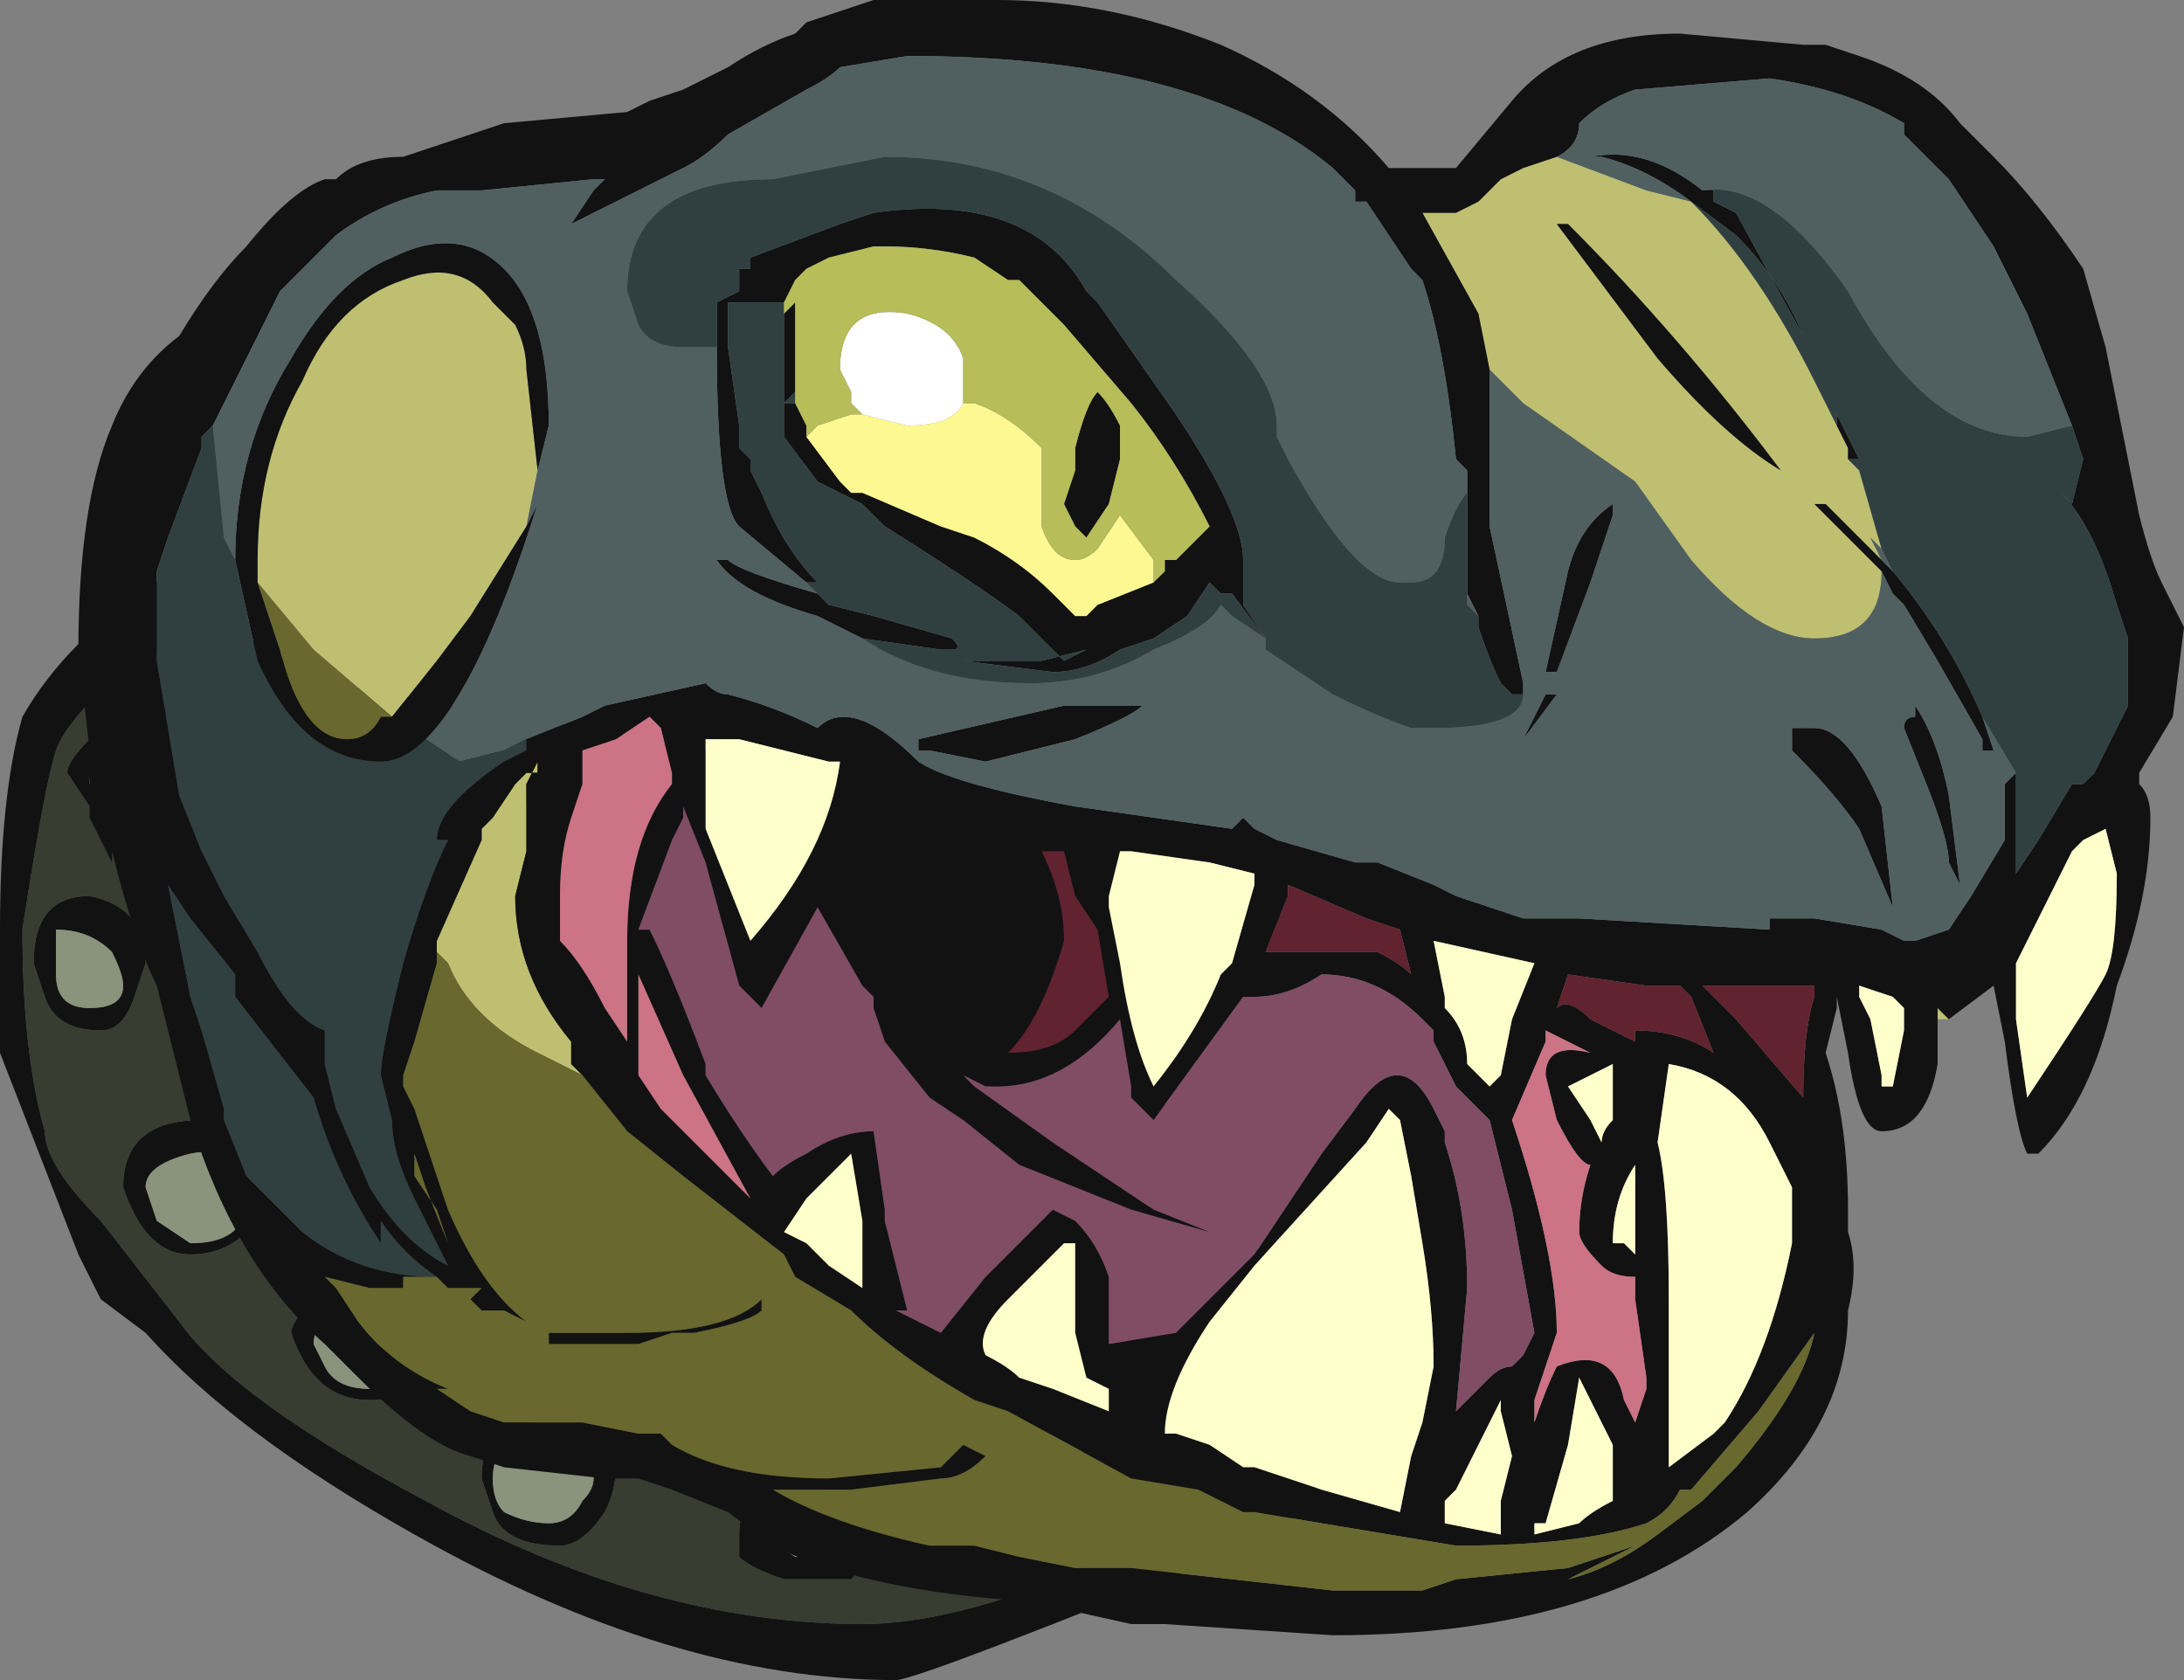 <?xml version="1.0" encoding="UTF-8" standalone="no"?>
<svg xmlns:ffdec="https://www.free-decompiler.com/flash" xmlns:xlink="http://www.w3.org/1999/xlink" ffdec:objectType="frame" height="52.5px" width="68.25px" xmlns="http://www.w3.org/2000/svg">
  <rect width="100%" height="100%" fill="#808080" stroke="none"/>
  <g transform="matrix(1.0, 0.0, 0.0, 1.0, 32.2, 7.0)">
    <use ffdec:characterId="1748" height="7.5" transform="matrix(7.0, 0.0, 0.0, 7.0, -32.2, -7.0)" width="9.75" xlink:href="#shape0"/>
  </g>
  <defs>
    <g id="shape0" transform="matrix(1.0, 0.0, 0.0, 1.0, 4.6, 1.0)">
      <path d="M0.8 2.75 L0.25 6.0 Q-0.35 6.25 -0.75 6.25 -1.7 6.25 -2.7 5.7 -3.55 5.25 -3.8 4.9 L-4.15 4.45 Q-4.4 4.2 -4.4 4.05 -4.5 3.7 -4.5 3.15 -4.4 2.5 -4.35 2.35 -4.3 2.2 -3.95 1.9 L0.8 2.75 M0.25 5.25 L0.2 5.3 0.25 5.25 M0.1 5.35 L0.05 5.6 0.1 5.35 M0.05 5.65 L0.2 5.8 0.05 5.65 M-3.85 2.15 L-4.1 2.15 -4.2 2.3 Q-4.3 2.4 -4.3 2.45 L-4.2 2.6 -3.95 2.65 -3.85 2.15 M-4.45 3.3 L-4.4 3.45 Q-4.35 3.6 -4.15 3.6 -4.05 3.6 -4.0 3.45 L-3.95 3.3 Q-3.95 3.05 -4.2 3.0 -4.45 3.0 -4.45 3.3 M-3.7 4.0 Q-4.05 4.0 -4.05 4.3 -3.95 4.6 -3.75 4.6 -3.6 4.6 -3.5 4.5 L-3.7 4.0 M-2.1 5.9 Q-2.0 5.9 -1.9 5.75 -1.85 5.65 -1.85 5.55 L-2.3 5.3 Q-2.45 5.4 -2.45 5.6 L-2.4 5.75 Q-2.35 5.9 -2.1 5.9 M-3.3 4.95 Q-3.2 5.25 -2.95 5.25 -2.7 5.25 -2.7 4.95 L-3.2 4.8 Q-3.3 4.9 -3.3 4.95 M-0.7 5.95 L-1.0 5.55 Q-1.3 5.6 -1.3 5.85 L-1.3 5.95 Q-1.25 6.0 -1.1 6.05 L-0.8 6.05 -0.7 5.95" fill="#383c31" fill-rule="evenodd" stroke="none"/>
      <path d="M0.8 2.75 L-3.95 1.9 Q-4.3 2.2 -4.35 2.35 -4.4 2.5 -4.5 3.15 -4.5 3.7 -4.4 4.05 -4.4 4.2 -4.15 4.45 L-3.8 4.9 Q-3.55 5.25 -2.7 5.7 -1.7 6.25 -0.75 6.25 -0.35 6.25 0.25 6.0 L0.8 2.75 M1.8 5.05 L1.1 5.85 Q-0.5 6.5 -0.6 6.5 -1.6 6.5 -2.75 5.85 -3.55 5.4 -3.95 4.95 L-4.15 4.8 -4.25 4.6 -4.6 3.7 -4.6 3.15 Q-4.6 2.55 -4.5 2.2 -4.3 1.85 -3.9 1.6 L1.8 5.05 M0.25 5.25 L0.2 5.3 0.1 5.35 0.05 5.6 0.05 5.65 0.2 5.8 0.25 5.25 M-4.45 3.3 Q-4.45 3.0 -4.2 3.0 -3.95 3.05 -3.95 3.3 L-4.0 3.45 Q-4.05 3.6 -4.15 3.6 -4.35 3.6 -4.4 3.45 L-4.45 3.3 M-3.85 2.15 L-3.95 2.65 -4.2 2.6 -4.3 2.45 Q-4.3 2.4 -4.2 2.3 L-4.1 2.15 -3.85 2.15 M-4.1 2.55 L-4.05 2.2 Q-4.2 2.35 -4.2 2.5 L-4.1 2.55 M-4.05 3.4 Q-4.05 3.35 -4.1 3.25 -4.2 3.15 -4.35 3.15 L-4.35 3.35 Q-4.35 3.5 -4.2 3.5 -4.05 3.5 -4.05 3.4 M-3.95 4.3 L-3.9 4.45 -3.75 4.55 Q-3.5 4.55 -3.5 4.35 -3.5 4.1 -3.75 4.15 -3.95 4.2 -3.95 4.3 M-3.7 4.0 L-3.5 4.5 Q-3.6 4.6 -3.75 4.6 -3.95 4.6 -4.05 4.3 -4.05 4.0 -3.7 4.0 M-3.2 5.0 L-3.15 5.1 Q-3.1 5.2 -2.95 5.2 -2.85 5.2 -2.8 5.15 L-3.05 4.8 Q-3.2 4.9 -3.2 5.0 M-3.3 4.95 Q-3.3 4.9 -3.2 4.8 L-2.7 4.95 Q-2.7 5.25 -2.95 5.25 -3.2 5.25 -3.3 4.95 M-2.1 5.9 Q-2.35 5.9 -2.4 5.75 L-2.45 5.6 Q-2.45 5.4 -2.3 5.3 L-1.85 5.55 Q-1.85 5.65 -1.9 5.75 -2.0 5.9 -2.1 5.9 M-2.0 5.7 Q-1.95 5.65 -1.95 5.6 -1.95 5.4 -2.15 5.4 -2.4 5.4 -2.4 5.6 -2.4 5.7 -2.35 5.75 -2.25 5.8 -2.15 5.8 -2.05 5.8 -2.0 5.7 M-0.7 5.95 L-0.8 6.05 -1.1 6.05 Q-1.25 6.0 -1.3 5.95 L-1.3 5.85 Q-1.3 5.6 -1.0 5.55 L-0.7 5.95 M-0.85 5.95 L-1.2 5.85 -1.05 5.95 -0.85 5.95" fill="#121212" fill-rule="evenodd" stroke="none"/>
      <path d="M0.2 5.3 L0.25 5.25 0.2 5.8 0.05 5.65 0.05 5.6 0.1 5.35 0.2 5.3 M-3.95 4.3 Q-3.95 4.2 -3.75 4.15 -3.5 4.1 -3.5 4.35 -3.5 4.55 -3.75 4.55 L-3.9 4.45 -3.95 4.3 M-4.05 3.4 Q-4.05 3.5 -4.2 3.5 -4.35 3.5 -4.35 3.35 L-4.35 3.15 Q-4.2 3.15 -4.1 3.25 -4.05 3.35 -4.05 3.4 M-4.1 2.55 L-4.2 2.5 Q-4.2 2.35 -4.05 2.2 L-4.1 2.55 M-3.2 5.0 Q-3.2 4.9 -3.05 4.8 L-2.8 5.15 Q-2.85 5.2 -2.95 5.2 -3.1 5.2 -3.15 5.1 L-3.2 5.0 M-2.0 5.7 Q-2.05 5.8 -2.15 5.8 -2.25 5.8 -2.35 5.75 -2.4 5.7 -2.4 5.6 -2.4 5.4 -2.15 5.4 -1.95 5.4 -1.95 5.6 -1.95 5.65 -2.0 5.7 M-0.85 5.95 L-1.05 5.95 -1.2 5.85 -0.85 5.95" fill="#8a937b" fill-rule="evenodd" stroke="none"/>
      <path d="M-2.2 1.1 L-2.25 1.35 -2.5 1.75 -2.65 1.95 -2.85 2.2 -3.2 1.9 -3.45 1.6 -3.45 1.5 Q-3.45 1.05 -3.25 0.7 -3.1 0.35 -2.8 0.25 -2.55 0.15 -2.4 0.35 -2.35 0.4 -2.3 0.45 -2.25 0.55 -2.25 0.65 L-2.2 1.1 M3.8 1.55 Q3.8 1.85 3.5 1.85 3.25 1.85 2.95 1.5 L2.7 1.15 2.2 0.8 2.05 0.65 2.0 0.4 1.75 -0.05 1.9 -0.05 2.0 -0.1 2.1 -0.2 2.2 -0.25 2.35 -0.3 2.75 -0.15 2.95 -0.1 Q3.25 0.2 3.5 0.7 L3.6 0.9 3.65 1.0 3.65 1.05 3.7 1.1 3.8 1.45 3.75 1.4 3.8 1.5 3.55 1.25 3.5 1.25 3.8 1.55 M3.6 3.45 L3.6 3.45 M4.05 3.55 L4.05 3.5 4.1 3.55 4.05 3.55 M2.35 0.0 L2.8 0.6 Q3.1 0.95 3.35 1.1 2.9 0.5 2.4 0.0 L2.35 0.0 M-2.0 3.8 L-2.2 3.7 Q-2.5 3.55 -2.6 3.3 L-2.65 3.25 -2.65 3.2 -2.45 2.75 -2.45 2.7 -2.4 2.65 -2.3 2.5 -2.25 2.45 -2.2 2.45 -2.2 2.4 -2.25 2.5 -2.25 2.8 -2.3 3.0 Q-2.3 3.35 -2.05 3.65 L-2.05 3.75 -2.0 3.8" fill="#bfbf72" fill-rule="evenodd" stroke="none"/>
      <path d="M1.95 1.2 L1.95 1.1 1.9 1.05 Q1.85 0.55 1.75 0.25 L1.7 0.2 1.5 -0.1 1.45 -0.1 Q1.45 -0.05 1.45 -0.15 L1.35 -0.25 Q0.75 -0.75 -0.55 -0.75 L-0.85 -0.7 Q-0.9 -0.65 -1.0 -0.6 L-1.35 -0.4 Q-1.45 -0.3 -1.55 -0.25 -1.75 -0.15 -2.05 0.0 L-1.95 -0.15 -1.9 -0.2 -1.95 -0.2 -2.45 -0.15 -2.65 -0.15 Q-2.9 -0.1 -3.1 0.05 L-3.35 0.3 -3.65 0.9 -3.7 0.95 -3.7 1.0 -3.85 1.4 -3.9 1.55 -3.9 1.95 -3.8 2.55 -3.7 2.8 -3.6 3.0 -3.45 3.25 Q-3.3 3.55 -3.15 3.6 L-3.15 3.75 -3.1 3.95 -2.95 4.3 Q-2.8 4.55 -2.6 4.65 L-2.75 4.35 Q-2.85 4.15 -2.85 4.0 L-2.9 3.8 Q-2.9 3.7 -2.8 3.3 -2.7 2.95 -2.6 2.75 L-2.65 2.75 Q-2.65 2.6 -2.35 2.4 L-2.25 2.35 -2.25 2.3 -2.0 2.2 -1.9 2.15 -1.45 2.05 Q-1.4 2.1 -1.35 2.1 -1.15 2.15 -0.95 2.25 -0.8 2.1 -0.5 2.4 -0.35 2.5 0.2 2.6 L0.9 2.7 0.95 2.65 1.0 2.7 1.1 2.75 1.45 2.85 1.55 2.85 1.8 2.95 1.9 3.0 2.2 3.1 2.45 3.1 3.3 3.15 3.3 3.1 3.5 3.1 3.8 3.15 3.9 3.2 3.95 3.2 4.1 3.15 4.2 3.0 4.35 2.75 4.35 2.5 4.4 2.45 4.4 2.9 4.5 2.75 4.65 2.5 4.7 2.5 4.75 2.45 4.9 2.15 4.9 1.85 4.85 1.7 Q4.75 1.35 4.6 1.2 L4.65 1.25 4.7 1.05 4.65 0.9 4.45 0.4 4.3 0.1 4.1 -0.2 3.9 -0.4 3.9 -0.45 Q3.65 -0.6 3.3 -0.65 L2.7 -0.6 Q2.55 -0.55 2.45 -0.45 2.45 -0.35 2.35 -0.3 L2.2 -0.25 2.1 -0.2 2.0 -0.1 1.9 -0.05 1.75 -0.05 2.0 0.4 2.05 0.65 2.05 1.2 2.05 1.35 2.2 2.05 2.2 2.1 2.15 2.1 2.1 2.05 Q2.05 1.95 2.0 1.8 L2.0 1.75 1.95 1.65 1.95 1.2 M-3.55 1.5 Q-3.55 1.0 -3.3 0.6 -3.1 0.25 -2.85 0.15 -2.55 0.0 -2.35 0.2 -2.15 0.4 -2.15 0.9 L-2.2 1.1 -2.25 0.65 Q-2.25 0.55 -2.3 0.45 -2.35 0.4 -2.4 0.35 -2.55 0.15 -2.8 0.25 -3.1 0.35 -3.25 0.7 -3.45 1.05 -3.45 1.5 L-3.45 1.6 -3.35 1.9 Q-3.25 2.3 -3.05 2.3 -2.95 2.3 -2.9 2.2 L-2.85 2.2 -2.65 1.95 -2.5 1.75 -2.25 1.35 -2.2 1.25 Q-2.45 2.05 -2.7 2.3 -2.8 2.4 -2.9 2.4 -3.25 2.4 -3.45 1.95 L-3.55 1.5 M4.25 2.2 L4.3 2.35 4.25 2.35 4.25 2.3 4.05 1.95 3.9 1.7 3.85 1.65 3.8 1.55 3.5 1.25 3.55 1.25 3.8 1.5 3.85 1.55 Q4.1 1.85 4.25 2.2 M1.05 1.9 L1.05 1.85 1.05 1.9 M-0.75 1.85 L-0.95 1.75 Q-1.3 1.65 -1.4 1.5 L-1.35 1.5 Q-1.3 1.55 -0.95 1.65 L-0.9 1.7 -0.7 1.75 -0.35 1.85 Q-0.3 1.9 -0.35 1.9 L-0.4 1.9 -0.75 1.85 M-1.0 1.6 L-1.3 1.35 Q-1.4 1.25 -1.4 0.55 L-1.4 0.35 -1.35 0.35 -1.35 0.55 -1.3 0.9 -1.3 1.0 -1.25 1.05 -1.25 1.1 -1.2 1.2 Q-1.1 1.45 -0.95 1.6 L-1.0 1.6 M3.6 3.45 L3.6 3.5 3.55 3.7 Q3.65 4.0 3.65 4.4 L3.65 4.5 Q3.7 4.65 3.65 4.85 3.65 5.35 3.2 5.75 2.55 6.3 1.35 6.3 L0.6 6.25 0.45 6.25 0.0 6.15 Q-0.75 6.1 -1.15 5.9 L-1.35 5.75 -1.6 5.65 -1.75 5.6 -1.9 5.6 -2.35 5.55 -2.5 5.5 Q-2.7 5.45 -3.0 5.15 L-3.15 5.0 Q-3.55 4.65 -3.75 4.0 L-3.9 3.4 Q-4.0 3.2 -4.1 2.8 L-4.1 2.85 -4.2 2.65 -4.2 2.35 -4.25 1.9 Q-4.25 1.25 -4.1 0.9 -4.0 0.65 -3.8 0.5 -3.65 0.25 -3.5 0.1 -3.3 -0.15 -3.15 -0.2 L-3.1 -0.2 Q-3.0 -0.3 -2.8 -0.3 L-2.35 -0.45 -1.8 -0.5 -1.7 -0.55 -1.55 -0.6 -1.35 -0.7 Q-1.2 -0.8 -1.05 -0.85 L-1.0 -0.9 -0.7 -1.0 -0.15 -1.0 Q0.35 -1.0 0.85 -0.8 1.3 -0.6 1.6 -0.25 L1.9 -0.25 2.15 -0.55 Q2.4 -0.85 2.9 -0.85 L3.45 -0.8 3.55 -0.8 3.7 -0.75 Q4.0 -0.65 4.15 -0.45 L4.3 -0.3 Q4.5 -0.1 4.7 0.2 L4.8 0.55 4.95 1.3 Q5.0 1.5 5.05 1.6 L5.15 1.8 5.1 2.2 4.95 2.45 4.95 2.5 Q5.0 2.55 5.0 2.65 5.0 3.0 4.85 3.4 4.75 3.9 4.5 4.15 L4.45 4.15 Q4.4 4.05 4.35 3.65 L4.3 3.4 4.1 3.55 4.05 3.5 4.05 3.55 4.05 3.75 Q4.0 4.05 3.8 4.05 3.7 4.05 3.65 3.7 L3.6 3.45 3.6 3.45 M2.95 -0.1 Q2.75 -0.25 2.55 -0.3 L2.5 -0.3 Q2.75 -0.35 3.0 -0.15 L3.05 -0.15 3.05 -0.1 3.15 -0.05 3.45 0.5 Q3.35 0.25 3.15 0.05 L2.95 -0.1 M3.65 1.05 L3.65 1.0 3.6 0.9 3.6 0.85 3.7 1.05 3.65 1.05 M3.95 2.15 Q4.05 2.3 4.1 2.55 L4.15 2.95 4.1 2.85 Q4.1 2.75 4.0 2.5 L3.9 2.25 Q3.9 2.2 3.95 2.2 L3.95 2.15 M3.4 2.25 L3.5 2.25 Q3.65 2.25 3.8 2.6 L3.85 3.05 3.7 2.7 Q3.6 2.55 3.4 2.35 L3.4 2.25 M2.9 3.4 L2.75 3.4 2.4 3.35 2.35 3.5 Q2.4 3.45 2.5 3.55 L2.7 3.65 2.7 3.6 Q2.9 3.6 3.05 3.7 L2.95 3.45 2.9 3.4 M3.05 3.45 L3.15 3.55 3.45 3.9 Q3.45 3.6 3.5 3.45 L3.5 3.4 3.0 3.4 3.05 3.45 M3.7 3.4 L3.7 3.45 3.75 3.55 3.8 3.8 3.8 3.85 3.85 3.85 3.9 3.6 3.9 3.5 3.85 3.45 3.7 3.4 M4.8 2.7 L4.7 2.75 4.65 2.8 4.4 3.3 4.4 3.55 4.45 3.9 Q4.75 3.45 4.8 3.35 4.85 3.25 4.85 2.9 L4.8 2.7 M2.35 0.0 L2.4 0.0 Q2.9 0.5 3.35 1.1 3.1 0.95 2.8 0.6 L2.35 0.0 M2.6 1.3 L2.5 1.6 2.35 2.0 2.3 2.0 2.4 1.55 Q2.45 1.35 2.6 1.25 L2.6 1.3 M0.55 1.6 L0.6 1.55 0.6 1.5 0.65 1.5 0.8 1.35 Q0.65 1.05 0.45 0.8 L0.15 0.45 0.0 0.3 -0.05 0.25 -0.1 0.25 -0.25 0.15 Q-0.45 0.1 -0.65 0.1 L-0.7 0.1 -0.9 0.15 -1.0 0.2 -1.05 0.25 -1.1 0.35 -1.4 0.35 -1.3 0.3 Q-1.3 0.25 -1.3 0.2 L-1.25 0.2 -1.25 0.15 -0.85 0.0 -0.7 -0.05 Q0.0 -0.15 0.25 0.3 L0.3 0.35 0.65 0.85 Q0.95 1.3 0.95 1.5 L0.95 1.7 1.05 1.85 0.9 1.65 0.85 1.65 0.8 1.6 0.7 1.75 0.55 1.85 0.4 1.9 Q0.25 2.0 0.1 2.0 L-0.3 1.95 0.05 1.95 0.25 1.9 0.15 1.95 -0.05 1.75 Q-0.25 1.6 -0.65 1.35 L-0.75 1.25 -0.95 1.15 -1.1 0.95 -1.1 0.8 -1.05 0.8 -1.0 0.9 -1.0 0.95 -0.85 1.15 -0.8 1.2 -0.75 1.2 -0.4 1.35 -0.25 1.4 Q-0.05 1.5 0.1 1.65 L0.2 1.75 0.25 1.75 0.3 1.7 0.55 1.6 M-1.1 0.4 L-1.05 0.35 -1.05 0.6 -1.05 0.75 -1.1 0.8 -1.1 0.4 M0.4 1.05 L0.35 1.25 0.25 1.4 0.2 1.35 0.15 1.25 0.2 1.1 0.2 1.0 Q0.25 0.8 0.3 0.75 0.35 0.8 0.4 0.9 L0.4 1.05 M0.2 2.3 L-0.2 2.4 -0.45 2.35 -0.5 2.35 -0.5 2.3 0.15 2.15 0.5 2.15 Q0.45 2.2 0.2 2.3 M0.35 3.05 L0.4 3.3 Q0.45 3.65 0.55 3.85 0.75 3.6 0.85 3.35 L0.9 3.3 1.0 2.95 1.0 2.9 0.8 2.85 0.45 2.8 0.4 2.8 0.35 3.0 0.35 3.05 M0.15 2.8 L0.05 2.8 Q0.15 3.0 0.15 3.2 0.05 3.55 -0.1 3.7 0.1 3.7 0.2 3.6 L0.35 3.45 0.3 3.15 0.2 3.0 0.15 2.8 M1.15 3.0 L1.05 3.25 1.55 3.25 Q1.65 3.3 1.7 3.35 L1.65 3.15 1.5 3.1 1.15 2.95 1.15 3.0 M0.95 3.45 L0.55 4.0 0.45 3.9 0.45 3.85 0.4 3.55 Q0.15 3.85 -0.15 3.85 L-0.2 3.85 -0.3 3.8 -0.25 3.85 0.1 4.1 0.55 4.4 0.8 4.5 0.45 4.4 -0.05 4.2 -0.3 4.0 -0.45 3.9 -0.65 3.65 -0.7 3.5 -0.7 3.45 -0.75 3.4 -0.95 3.05 -1.2 3.5 -1.3 3.4 -1.45 2.85 -1.55 2.6 -1.55 2.65 -1.6 2.75 -1.75 3.15 -1.7 3.15 Q-1.6 3.35 -1.45 3.75 L-1.45 3.8 Q-1.3 4.05 -1.15 4.25 -1.1 4.2 -1.0 4.15 -0.85 4.05 -0.7 4.05 L-0.65 4.4 -0.65 4.45 -0.55 4.85 -0.6 4.85 -0.4 4.95 -0.2 4.7 0.1 4.4 0.2 4.45 Q0.3 4.55 0.35 4.7 L0.35 5.0 0.65 4.95 1.0 4.6 1.3 4.15 1.45 3.95 Q1.65 3.65 1.8 3.95 L1.85 4.05 1.85 4.1 Q1.95 4.4 1.95 4.75 L1.9 5.3 2.05 5.15 Q2.1 5.1 2.15 5.1 L2.2 5.05 2.25 4.95 2.15 4.4 2.05 4.0 1.9 3.85 1.8 3.65 1.8 3.6 1.75 3.55 Q1.55 3.35 1.3 3.35 1.15 3.45 1.0 3.45 L0.95 3.45 M2.35 2.1 L2.3 2.1 2.2 2.3 2.35 2.1 M1.85 3.5 Q1.95 3.6 1.95 3.75 L2.05 3.85 2.1 3.8 2.15 3.55 2.25 3.3 1.8 3.2 1.85 3.45 1.85 3.5 M2.6 3.75 L2.4 3.85 2.5 4.0 2.55 4.1 Q2.55 4.05 2.6 4.0 L2.6 3.75 M2.3 3.65 L2.15 4.0 Q2.35 4.6 2.35 4.95 L2.25 5.25 2.25 5.35 Q2.3 5.2 2.35 5.1 2.6 5.0 2.65 5.25 L2.7 5.35 2.75 5.2 2.75 5.15 2.7 4.8 2.7 4.7 Q2.6 4.7 2.55 4.65 2.45 4.55 2.45 4.5 2.45 4.35 2.5 4.2 2.45 4.2 2.35 4.0 L2.3 3.8 Q2.3 3.65 2.5 3.7 L2.3 3.6 2.3 3.65 M2.7 4.2 Q2.6 4.35 2.6 4.55 L2.65 4.55 2.7 4.6 2.7 4.2 M2.8 4.1 Q2.85 4.3 2.85 4.8 L2.85 5.55 3.05 5.4 3.1 5.35 Q3.3 5.05 3.4 4.55 L3.4 4.3 3.3 4.1 Q3.15 3.8 2.85 3.75 L2.8 4.1 M1.65 4.0 L1.6 3.95 1.5 4.1 1.0 4.65 0.8 4.9 Q0.6 5.2 0.6 5.4 L0.65 5.4 0.8 5.45 0.95 5.55 1.0 5.55 1.3 5.65 1.65 5.75 1.7 5.5 1.75 5.35 1.8 5.1 Q1.8 4.85 1.75 4.55 L1.7 4.25 1.65 4.0 M0.15 4.55 L-0.1 4.8 Q-0.25 4.95 -0.2 5.05 -0.1 5.1 -0.05 5.15 L0.1 5.2 0.35 5.3 0.35 5.2 0.25 5.15 0.2 4.95 0.2 4.55 0.15 4.55 M-2.65 3.2 L-2.65 3.3 -2.75 3.65 -2.8 3.8 -2.8 3.85 -2.75 3.95 -2.6 4.4 Q-2.45 4.75 -2.25 4.9 L-2.35 4.85 -2.45 4.85 -2.5 4.8 -2.45 4.75 -2.6 4.75 -2.65 4.7 -2.8 4.7 -2.8 4.75 -2.95 4.75 -3.15 4.7 -3.1 4.75 -3.0 4.9 Q-2.85 5.1 -2.6 5.2 L-2.65 5.2 -2.5 5.3 -2.35 5.35 -2.0 5.35 -1.75 5.4 -1.65 5.4 -1.6 5.45 Q-1.35 5.6 -0.9 5.6 L-0.4 5.55 -0.3 5.45 -0.2 5.5 Q-0.3 5.6 -0.4 5.6 L-0.8 5.65 -1.15 5.65 Q-0.9 5.8 -0.45 5.9 L-0.25 5.9 -0.05 5.95 0.2 6.0 0.45 6.0 1.35 6.1 1.75 6.1 1.9 6.05 2.4 6.0 2.7 5.9 2.4 6.05 Q2.6 6.0 2.8 5.85 L3.0 5.7 3.15 5.55 Q3.45 5.2 3.5 4.95 L3.25 5.3 2.95 5.65 2.9 5.65 Q2.85 5.75 2.75 5.8 2.45 5.9 1.9 5.9 L1.0 5.75 0.95 5.75 0.75 5.65 0.45 5.6 -0.1 5.3 -0.25 5.25 Q-0.6 5.05 -0.8 4.85 L-1.05 4.7 -1.1 4.6 -1.55 4.25 -1.8 4.05 -2.0 3.8 -2.05 3.75 -2.05 3.65 Q-2.3 3.35 -2.3 3.0 L-2.25 2.8 -2.25 2.5 -2.2 2.4 -2.2 2.45 -2.25 2.45 -2.3 2.5 -2.4 2.65 -2.45 2.7 -2.45 2.75 -2.65 3.2 M2.6 5.45 L2.45 5.15 2.4 5.45 2.3 5.8 2.25 5.8 2.25 5.85 2.45 5.8 Q2.5 5.75 2.6 5.7 L2.6 5.45 M2.1 5.3 L2.1 5.25 1.9 5.65 1.85 5.7 1.85 5.8 2.1 5.85 2.1 5.7 2.15 5.5 2.1 5.3 M3.45 4.0 L3.45 4.0 M-2.05 2.65 Q-2.1 2.8 -2.1 3.0 L-2.1 3.2 Q-2.0 3.3 -1.9 3.5 L-1.8 3.65 -1.8 3.2 Q-1.8 2.75 -1.6 2.5 L-1.6 2.45 -1.65 2.25 -1.7 2.2 -1.85 2.3 -2.0 2.35 -2.0 2.5 -2.05 2.65 M-1.75 3.45 L-1.75 3.8 -1.65 3.95 -1.25 4.35 -1.55 3.8 -1.75 3.35 -1.75 3.45 M-1.45 2.7 L-1.25 3.2 Q-0.9 2.8 -0.85 2.4 L-0.9 2.4 -1.3 2.3 -1.45 2.3 -1.45 2.7 M-3.85 2.95 L-3.75 3.45 -3.7 3.6 -3.6 3.95 -3.6 4.0 -3.5 4.25 -3.25 4.5 Q-3.0 4.7 -2.65 4.7 -2.8 4.6 -2.9 4.45 L-2.9 4.55 Q-3.1 4.25 -3.2 3.9 L-3.55 3.45 -3.55 3.35 -3.75 3.1 -3.85 2.95 M-1.0 4.35 L-1.1 4.5 -1.0 4.55 -0.9 4.65 -0.75 4.75 -0.75 4.45 -0.8 4.15 Q-0.85 4.2 -1.0 4.35 M-1.2 4.85 Q-1.25 4.9 -1.5 4.95 L-1.6 4.95 -1.75 5.0 -2.15 5.0 -2.15 4.95 -1.8 4.95 Q-1.35 4.95 -1.2 4.8 L-1.2 4.85 M-2.75 4.15 L-2.75 4.25 -2.65 4.4 -2.6 4.55 -2.7 4.3 -2.75 4.15" fill="#121212" fill-rule="evenodd" stroke="none"/>
      <path d="M-3.65 0.9 L-3.35 0.3 -3.1 0.05 Q-2.9 -0.1 -2.65 -0.15 L-2.45 -0.15 -1.95 -0.2 -1.9 -0.2 -1.95 -0.15 -2.05 0.0 Q-1.75 -0.15 -1.55 -0.25 -1.45 -0.3 -1.35 -0.4 L-1.0 -0.6 Q-0.9 -0.65 -0.85 -0.7 L-0.55 -0.75 Q0.75 -0.75 1.35 -0.25 L1.45 -0.15 Q1.45 -0.05 1.45 -0.1 L1.5 -0.1 1.7 0.2 1.75 0.25 Q1.85 0.55 1.9 1.05 L1.95 1.1 1.95 1.2 Q1.9 1.25 1.85 1.4 1.85 1.6 1.7 1.6 L1.65 1.6 Q1.45 1.6 1.15 1.05 L1.1 0.95 1.1 0.9 Q1.1 0.65 0.65 0.25 0.1 -0.3 -0.65 -0.3 L-1.15 -0.2 Q-1.8 -0.2 -1.8 0.3 L-1.75 0.45 Q-1.7 0.55 -1.55 0.55 L-1.4 0.55 Q-1.4 1.25 -1.3 1.35 L-1.0 1.6 -0.9 1.7 -0.95 1.65 Q-1.3 1.55 -1.35 1.5 L-1.4 1.5 Q-1.3 1.65 -0.95 1.75 L-0.75 1.85 Q-0.45 2.05 0.0 2.05 0.3 2.05 0.55 1.9 0.8 1.8 0.85 1.7 L0.9 1.75 1.05 1.85 1.05 1.9 1.35 2.1 Q1.55 2.2 1.7 2.25 L1.8 2.25 Q2.2 2.25 2.2 2.1 L2.2 2.05 2.05 1.35 2.05 1.2 2.05 0.65 2.2 0.8 2.7 1.15 2.95 1.5 Q3.25 1.85 3.5 1.85 3.8 1.85 3.8 1.55 L3.85 1.65 3.9 1.7 4.05 1.95 4.25 2.3 4.25 2.35 4.3 2.35 4.25 2.2 4.4 2.45 4.35 2.5 4.35 2.75 4.2 3.0 4.1 3.15 3.95 3.2 3.9 3.2 3.8 3.15 3.5 3.1 3.3 3.1 3.3 3.15 2.45 3.1 2.2 3.1 1.9 3.0 1.8 2.95 1.55 2.85 1.45 2.85 1.1 2.75 1.0 2.7 0.95 2.65 0.9 2.7 0.2 2.6 Q-0.35 2.5 -0.5 2.4 -0.8 2.1 -0.95 2.25 -1.15 2.15 -1.35 2.1 -1.4 2.1 -1.45 2.05 L-1.9 2.15 -2.0 2.2 -2.25 2.3 -2.35 2.35 -2.55 2.4 -2.7 2.3 Q-2.45 2.05 -2.2 1.25 L-2.25 1.35 -2.2 1.1 -2.15 0.9 Q-2.15 0.4 -2.35 0.2 -2.55 0.0 -2.85 0.15 -3.1 0.25 -3.3 0.6 -3.55 1.0 -3.55 1.5 L-3.6 1.4 -3.65 0.9 M1.95 1.65 L2.0 1.75 1.95 1.7 1.95 1.65 M2.95 -0.1 L2.75 -0.15 2.35 -0.3 Q2.45 -0.35 2.45 -0.45 2.55 -0.55 2.7 -0.6 L3.3 -0.65 Q3.65 -0.6 3.9 -0.45 L3.9 -0.4 4.1 -0.2 4.3 0.1 4.45 0.4 4.65 0.9 4.45 0.95 Q4.0 0.95 3.65 0.3 3.3 -0.2 3.0 -0.15 2.75 -0.35 2.5 -0.3 L2.55 -0.3 Q2.75 -0.25 2.95 -0.1 M3.8 1.5 L3.75 1.4 3.8 1.45 3.85 1.55 3.8 1.5 M3.4 2.25 L3.4 2.35 Q3.6 2.55 3.7 2.7 L3.85 3.05 3.8 2.6 Q3.65 2.25 3.5 2.25 L3.4 2.25 M3.95 2.15 L3.95 2.2 Q3.9 2.2 3.9 2.25 L4.0 2.5 Q4.1 2.75 4.1 2.85 L4.15 2.95 4.1 2.55 Q4.05 2.3 3.95 2.15 M2.6 1.3 L2.6 1.25 Q2.45 1.35 2.4 1.55 L2.3 2.0 2.35 2.0 2.5 1.6 2.6 1.3 M0.2 2.3 Q0.45 2.2 0.5 2.15 L0.15 2.15 -0.5 2.3 -0.5 2.35 -0.45 2.35 -0.2 2.4 0.2 2.3 M2.35 2.1 L2.2 2.3 2.3 2.1 2.35 2.1" fill="#506060" fill-rule="evenodd" stroke="none"/>
      <path d="M4.8 2.7 L4.85 2.9 Q4.85 3.25 4.8 3.35 4.75 3.45 4.45 3.9 L4.4 3.55 4.4 3.3 4.65 2.8 4.7 2.75 4.8 2.7 M3.7 3.4 L3.85 3.45 3.9 3.5 3.9 3.6 3.85 3.85 3.8 3.85 3.8 3.8 3.75 3.55 3.7 3.45 3.7 3.4 M0.35 3.05 L0.35 3.0 0.4 2.8 0.45 2.8 0.8 2.85 1.0 2.9 1.0 2.95 0.9 3.3 0.85 3.35 Q0.75 3.6 0.55 3.85 0.45 3.65 0.4 3.3 L0.35 3.05 M2.6 3.75 L2.6 4.0 Q2.55 4.05 2.55 4.1 L2.5 4.0 2.4 3.85 2.6 3.75 M1.85 3.5 L1.85 3.45 1.8 3.2 2.25 3.3 2.15 3.55 2.1 3.8 2.05 3.85 1.95 3.75 Q1.95 3.6 1.85 3.5 M0.15 4.55 L0.2 4.55 0.2 4.95 0.25 5.15 0.35 5.2 0.35 5.3 0.1 5.2 -0.05 5.15 Q-0.1 5.1 -0.2 5.05 -0.25 4.95 -0.1 4.8 L0.15 4.55 M1.65 4.0 L1.7 4.25 1.75 4.55 Q1.8 4.85 1.8 5.1 L1.75 5.35 1.7 5.5 1.65 5.75 1.3 5.65 1.0 5.55 0.95 5.55 0.8 5.45 0.65 5.4 0.6 5.4 Q0.6 5.2 0.8 4.9 L1.0 4.65 1.5 4.1 1.6 3.95 1.65 4.0 M2.8 4.1 L2.85 3.75 Q3.15 3.8 3.3 4.1 L3.4 4.3 3.4 4.55 Q3.3 5.05 3.1 5.35 L3.05 5.4 2.85 5.55 2.85 4.8 Q2.85 4.3 2.8 4.1 M2.7 4.2 L2.7 4.6 2.65 4.55 2.6 4.55 Q2.6 4.35 2.7 4.2 M2.1 5.3 L2.15 5.5 2.1 5.7 2.1 5.85 1.85 5.8 1.85 5.7 1.9 5.65 2.1 5.25 2.1 5.3 M2.6 5.45 L2.6 5.7 Q2.5 5.75 2.45 5.8 L2.25 5.85 2.25 5.8 2.3 5.8 2.4 5.45 2.45 5.15 2.6 5.45 M-1.45 2.7 L-1.45 2.3 -1.3 2.3 -0.9 2.4 -0.85 2.4 Q-0.9 2.8 -1.25 3.2 L-1.45 2.7 M-1.0 4.35 Q-0.85 4.2 -0.8 4.15 L-0.75 4.45 -0.75 4.75 -0.9 4.65 -1.0 4.55 -1.1 4.5 -1.0 4.35" fill="#ffffcc" fill-rule="evenodd" stroke="none"/>
      <path d="M-3.65 0.9 L-3.6 1.4 -3.55 1.5 -3.45 1.95 Q-3.25 2.4 -2.9 2.4 -2.8 2.4 -2.7 2.3 L-2.55 2.4 -2.35 2.35 -2.25 2.3 -2.25 2.35 -2.35 2.4 Q-2.65 2.6 -2.65 2.75 L-2.6 2.75 Q-2.7 2.95 -2.8 3.3 -2.9 3.7 -2.9 3.8 L-2.85 4.0 Q-2.85 4.15 -2.75 4.35 L-2.6 4.65 Q-2.8 4.55 -2.95 4.3 L-3.1 3.95 -3.15 3.75 -3.15 3.6 Q-3.3 3.55 -3.45 3.25 L-3.6 3.0 -3.7 2.8 -3.8 2.55 -3.9 1.95 -3.9 1.55 -3.85 1.4 -3.7 1.0 -3.7 0.95 -3.65 0.9 M4.4 2.45 L4.25 2.2 Q4.1 1.85 3.85 1.55 L3.8 1.45 3.7 1.1 3.65 1.05 3.7 1.05 3.6 0.85 3.6 0.9 3.5 0.7 Q3.25 0.2 2.95 -0.1 L3.15 0.05 Q3.35 0.25 3.45 0.5 L3.15 -0.05 3.05 -0.1 3.05 -0.15 3.0 -0.15 Q3.3 -0.2 3.65 0.3 4.0 0.95 4.45 0.95 L4.65 0.9 4.7 1.05 4.65 1.25 4.6 1.2 Q4.75 1.35 4.85 1.7 L4.9 1.85 4.9 2.15 4.75 2.45 4.7 2.5 4.65 2.5 4.5 2.75 4.4 2.9 4.4 2.45 M3.9 1.7 L3.85 1.65 3.9 1.7 M2.05 1.2 L2.05 1.35 2.05 1.2 M2.2 2.1 Q2.2 2.25 1.8 2.25 L1.7 2.25 Q1.55 2.2 1.35 2.1 L1.05 1.9 1.05 1.85 0.95 1.7 0.95 1.5 Q0.95 1.3 0.65 0.85 L0.3 0.35 0.25 0.3 Q0.0 -0.15 -0.7 -0.05 L-0.85 0.0 -1.25 0.15 -1.25 0.2 -1.3 0.2 Q-1.3 0.25 -1.3 0.3 L-1.4 0.35 -1.1 0.35 -1.1 0.4 -1.1 0.8 -1.05 0.75 -1.05 0.6 -1.05 0.8 -1.1 0.8 -1.1 0.95 -0.95 1.15 -0.75 1.25 -0.65 1.35 Q-0.25 1.6 -0.05 1.75 L0.15 1.95 0.25 1.9 0.05 1.95 -0.3 1.95 0.1 2.0 Q0.25 2.0 0.4 1.9 L0.55 1.85 0.7 1.75 0.8 1.6 0.85 1.65 0.9 1.65 1.05 1.85 0.9 1.75 0.85 1.7 Q0.8 1.8 0.55 1.9 0.3 2.05 0.0 2.05 -0.45 2.05 -0.75 1.85 L-0.4 1.9 -0.35 1.9 Q-0.3 1.9 -0.35 1.85 L-0.7 1.75 -0.9 1.7 -1.0 1.6 -0.95 1.6 Q-1.1 1.45 -1.2 1.2 L-1.25 1.1 -1.25 1.05 -1.3 1.0 -1.3 0.9 -1.35 0.55 -1.35 0.35 -1.4 0.35 -1.4 0.55 -1.55 0.55 Q-1.7 0.55 -1.75 0.45 L-1.8 0.3 Q-1.8 -0.2 -1.15 -0.2 L-0.65 -0.3 Q0.1 -0.3 0.65 0.25 1.1 0.65 1.1 0.9 L1.1 0.95 1.15 1.05 Q1.45 1.6 1.65 1.6 L1.7 1.6 Q1.85 1.6 1.85 1.4 1.9 1.25 1.95 1.2 L1.95 1.65 1.95 1.7 2.0 1.75 2.0 1.8 Q2.05 1.95 2.1 2.05 L2.15 2.1 2.2 2.1 M4.95 2.5 L4.95 2.45 4.95 2.5 M-0.05 0.25 L-0.1 0.25 -0.05 0.25 M-2.45 2.7 L-2.4 2.65 -2.45 2.7 M-3.85 2.95 L-3.75 3.1 -3.55 3.35 -3.55 3.45 -3.2 3.9 Q-3.1 4.25 -2.9 4.55 L-2.9 4.45 Q-2.8 4.6 -2.65 4.7 -3.0 4.7 -3.25 4.5 L-3.5 4.25 -3.6 4.0 -3.6 3.95 -3.7 3.6 -3.75 3.45 -3.85 2.95" fill="#304040" fill-rule="evenodd" stroke="none"/>
      <path d="M-2.0 3.8 L-1.8 4.05 -1.55 4.25 -1.1 4.6 -1.05 4.7 -0.8 4.85 Q-0.6 5.05 -0.25 5.25 L-0.1 5.3 0.45 5.6 0.75 5.65 0.95 5.75 1.0 5.75 1.9 5.9 Q2.45 5.9 2.75 5.8 2.85 5.75 2.9 5.65 L2.95 5.65 3.25 5.3 3.5 4.95 Q3.45 5.2 3.15 5.55 L3.0 5.7 2.8 5.85 Q2.6 6.0 2.4 6.05 L2.7 5.9 2.4 6.0 1.9 6.05 1.75 6.1 1.35 6.1 0.45 6.0 0.2 6.0 -0.05 5.95 -0.25 5.9 -0.45 5.9 Q-0.9 5.8 -1.15 5.65 L-0.8 5.65 -0.4 5.6 Q-0.3 5.6 -0.2 5.5 L-0.3 5.45 -0.4 5.55 -0.9 5.6 Q-1.35 5.6 -1.6 5.45 L-1.65 5.4 -1.75 5.4 -2.0 5.35 -2.35 5.35 -2.5 5.3 -2.65 5.2 -2.6 5.2 Q-2.85 5.1 -3.0 4.9 L-3.1 4.75 -3.15 4.7 -2.95 4.75 -2.8 4.75 -2.8 4.7 -2.65 4.7 -2.6 4.75 -2.45 4.75 -2.5 4.8 -2.45 4.85 -2.35 4.85 -2.25 4.9 Q-2.45 4.75 -2.6 4.4 L-2.75 3.95 -2.8 3.85 -2.8 3.8 -2.75 3.65 -2.65 3.3 -2.65 3.2 -2.65 3.25 -2.6 3.3 Q-2.5 3.55 -2.2 3.7 L-2.0 3.8 M-3.45 1.6 L-3.2 1.9 -2.85 2.2 -2.9 2.2 Q-2.95 2.3 -3.05 2.3 -3.25 2.3 -3.35 1.9 L-3.45 1.6 M-2.75 4.15 L-2.7 4.3 -2.6 4.55 -2.65 4.4 -2.75 4.25 -2.75 4.15 M-1.2 4.85 L-1.2 4.8 Q-1.35 4.95 -1.8 4.95 L-2.15 4.95 -2.15 5.0 -1.75 5.0 -1.6 4.95 -1.5 4.95 Q-1.25 4.9 -1.2 4.85" fill="#68682f" fill-rule="evenodd" stroke="none"/>
      <path d="M0.0 0.3 L0.0 0.3 M-1.0 0.95 L-0.95 0.9 -0.8 0.85 -0.75 0.85 -0.55 0.9 Q-0.35 0.9 -0.3 0.8 L-0.25 0.8 Q-0.1 0.85 0.05 1.0 L0.05 1.35 Q0.1 1.5 0.2 1.5 0.25 1.5 0.3 1.45 L0.4 1.3 0.55 1.5 0.55 1.6 0.3 1.7 0.25 1.75 0.2 1.75 0.1 1.65 Q-0.05 1.5 -0.25 1.4 L-0.4 1.35 -0.75 1.2 -0.8 1.2 -0.85 1.15 -1.0 0.95" fill="#fdf891" fill-rule="evenodd" stroke="none"/>
      <path d="M-0.75 0.85 L-0.8 0.8 -0.8 0.75 -0.85 0.65 Q-0.85 0.35 -0.55 0.4 -0.35 0.45 -0.3 0.6 L-0.3 0.8 Q-0.35 0.9 -0.55 0.9 L-0.75 0.85" fill="#ffffff" fill-rule="evenodd" stroke="none"/>
      <path d="M0.95 3.45 L1.0 3.45 Q1.15 3.45 1.3 3.35 1.55 3.35 1.75 3.55 L1.8 3.6 1.8 3.65 1.9 3.85 2.05 4.0 2.15 4.4 2.25 4.95 2.2 5.05 2.15 5.1 Q2.1 5.1 2.05 5.15 L1.9 5.3 1.95 4.75 Q1.95 4.4 1.85 4.1 L1.85 4.05 1.8 3.95 Q1.65 3.65 1.45 3.95 L1.3 4.15 1.0 4.6 0.65 4.95 0.35 5.0 0.35 4.7 Q0.3 4.55 0.2 4.45 L0.1 4.4 -0.2 4.7 -0.4 4.95 -0.6 4.85 -0.55 4.85 -0.65 4.45 -0.65 4.4 -0.7 4.05 Q-0.85 4.05 -1.0 4.15 -1.1 4.2 -1.15 4.25 -1.3 4.05 -1.45 3.8 L-1.45 3.75 Q-1.6 3.35 -1.7 3.15 L-1.75 3.15 -1.6 2.75 -1.55 2.65 -1.55 2.6 -1.45 2.85 -1.3 3.4 -1.2 3.5 -0.95 3.05 -0.75 3.4 -0.7 3.45 -0.7 3.5 -0.65 3.65 -0.45 3.9 -0.3 4.0 -0.05 4.2 0.45 4.4 0.8 4.5 0.55 4.4 0.1 4.1 -0.25 3.85 -0.3 3.8 -0.2 3.85 -0.15 3.85 Q0.15 3.85 0.4 3.55 L0.45 3.85 0.45 3.9 0.55 4.0 0.95 3.45" fill="#804d65" fill-rule="evenodd" stroke="none"/>
      <path d="M2.3 3.65 L2.3 3.6 2.5 3.7 Q2.3 3.65 2.3 3.8 L2.35 4.0 Q2.45 4.2 2.5 4.2 2.45 4.35 2.45 4.5 2.45 4.55 2.55 4.65 2.6 4.7 2.7 4.7 L2.7 4.8 2.75 5.15 2.75 5.2 2.7 5.35 2.65 5.25 Q2.6 5.0 2.35 5.1 2.3 5.2 2.25 5.35 L2.25 5.25 2.35 4.95 Q2.35 4.6 2.15 4.0 L2.3 3.65 M-2.05 2.65 L-2.0 2.5 -2.0 2.35 -1.85 2.3 -1.7 2.2 -1.65 2.25 -1.6 2.45 -1.6 2.5 Q-1.8 2.75 -1.8 3.2 L-1.8 3.65 -1.9 3.5 Q-2.0 3.3 -2.1 3.2 L-2.1 3.0 Q-2.1 2.8 -2.05 2.65 M-1.75 3.45 L-1.75 3.35 -1.55 3.8 -1.25 4.35 -1.65 3.95 -1.75 3.8 -1.75 3.45" fill="#cc7385" fill-rule="evenodd" stroke="none"/>
      <path d="M3.05 3.45 L3.0 3.4 3.5 3.4 3.5 3.45 Q3.45 3.6 3.45 3.9 L3.15 3.55 3.05 3.45 M2.9 3.4 L2.95 3.45 3.05 3.7 Q2.9 3.6 2.7 3.6 L2.7 3.65 2.5 3.55 Q2.4 3.45 2.35 3.5 L2.4 3.35 2.75 3.4 2.9 3.4 M1.15 3.0 L1.15 2.95 1.5 3.1 1.65 3.15 1.7 3.35 Q1.65 3.3 1.55 3.25 L1.05 3.25 1.15 3.0 M0.15 2.8 L0.2 3.0 0.3 3.15 0.35 3.45 0.2 3.6 Q0.1 3.7 -0.1 3.7 0.05 3.55 0.15 3.2 0.15 3.0 0.05 2.8 L0.15 2.8" fill="#612330" fill-rule="evenodd" stroke="none"/>
      <path d="M0.0 0.3 L0.15 0.45 0.45 0.8 Q0.65 1.05 0.8 1.35 L0.65 1.5 0.6 1.5 0.6 1.55 0.55 1.6 0.55 1.5 0.4 1.3 0.3 1.45 Q0.25 1.5 0.2 1.5 0.1 1.5 0.05 1.35 L0.05 1.0 Q-0.1 0.85 -0.25 0.8 L-0.3 0.8 -0.3 0.6 Q-0.35 0.45 -0.55 0.4 -0.85 0.35 -0.85 0.65 L-0.8 0.75 -0.8 0.8 -0.75 0.85 -0.8 0.85 -0.95 0.9 -1.0 0.95 -1.0 0.9 -1.05 0.8 -1.05 0.6 -1.05 0.35 -1.1 0.4 -1.1 0.35 -1.05 0.25 -1.0 0.2 -0.9 0.15 -0.7 0.1 -0.65 0.1 Q-0.45 0.1 -0.25 0.15 L-0.1 0.25 -0.05 0.25 0.0 0.3 0.0 0.3 M0.4 1.05 L0.4 0.9 Q0.35 0.8 0.3 0.75 0.25 0.8 0.2 1.0 L0.2 1.1 0.15 1.25 0.2 1.35 0.25 1.4 0.35 1.25 0.4 1.05" fill="#b6bd59" fill-rule="evenodd" stroke="none"/>
    </g>
  </defs>
</svg>
